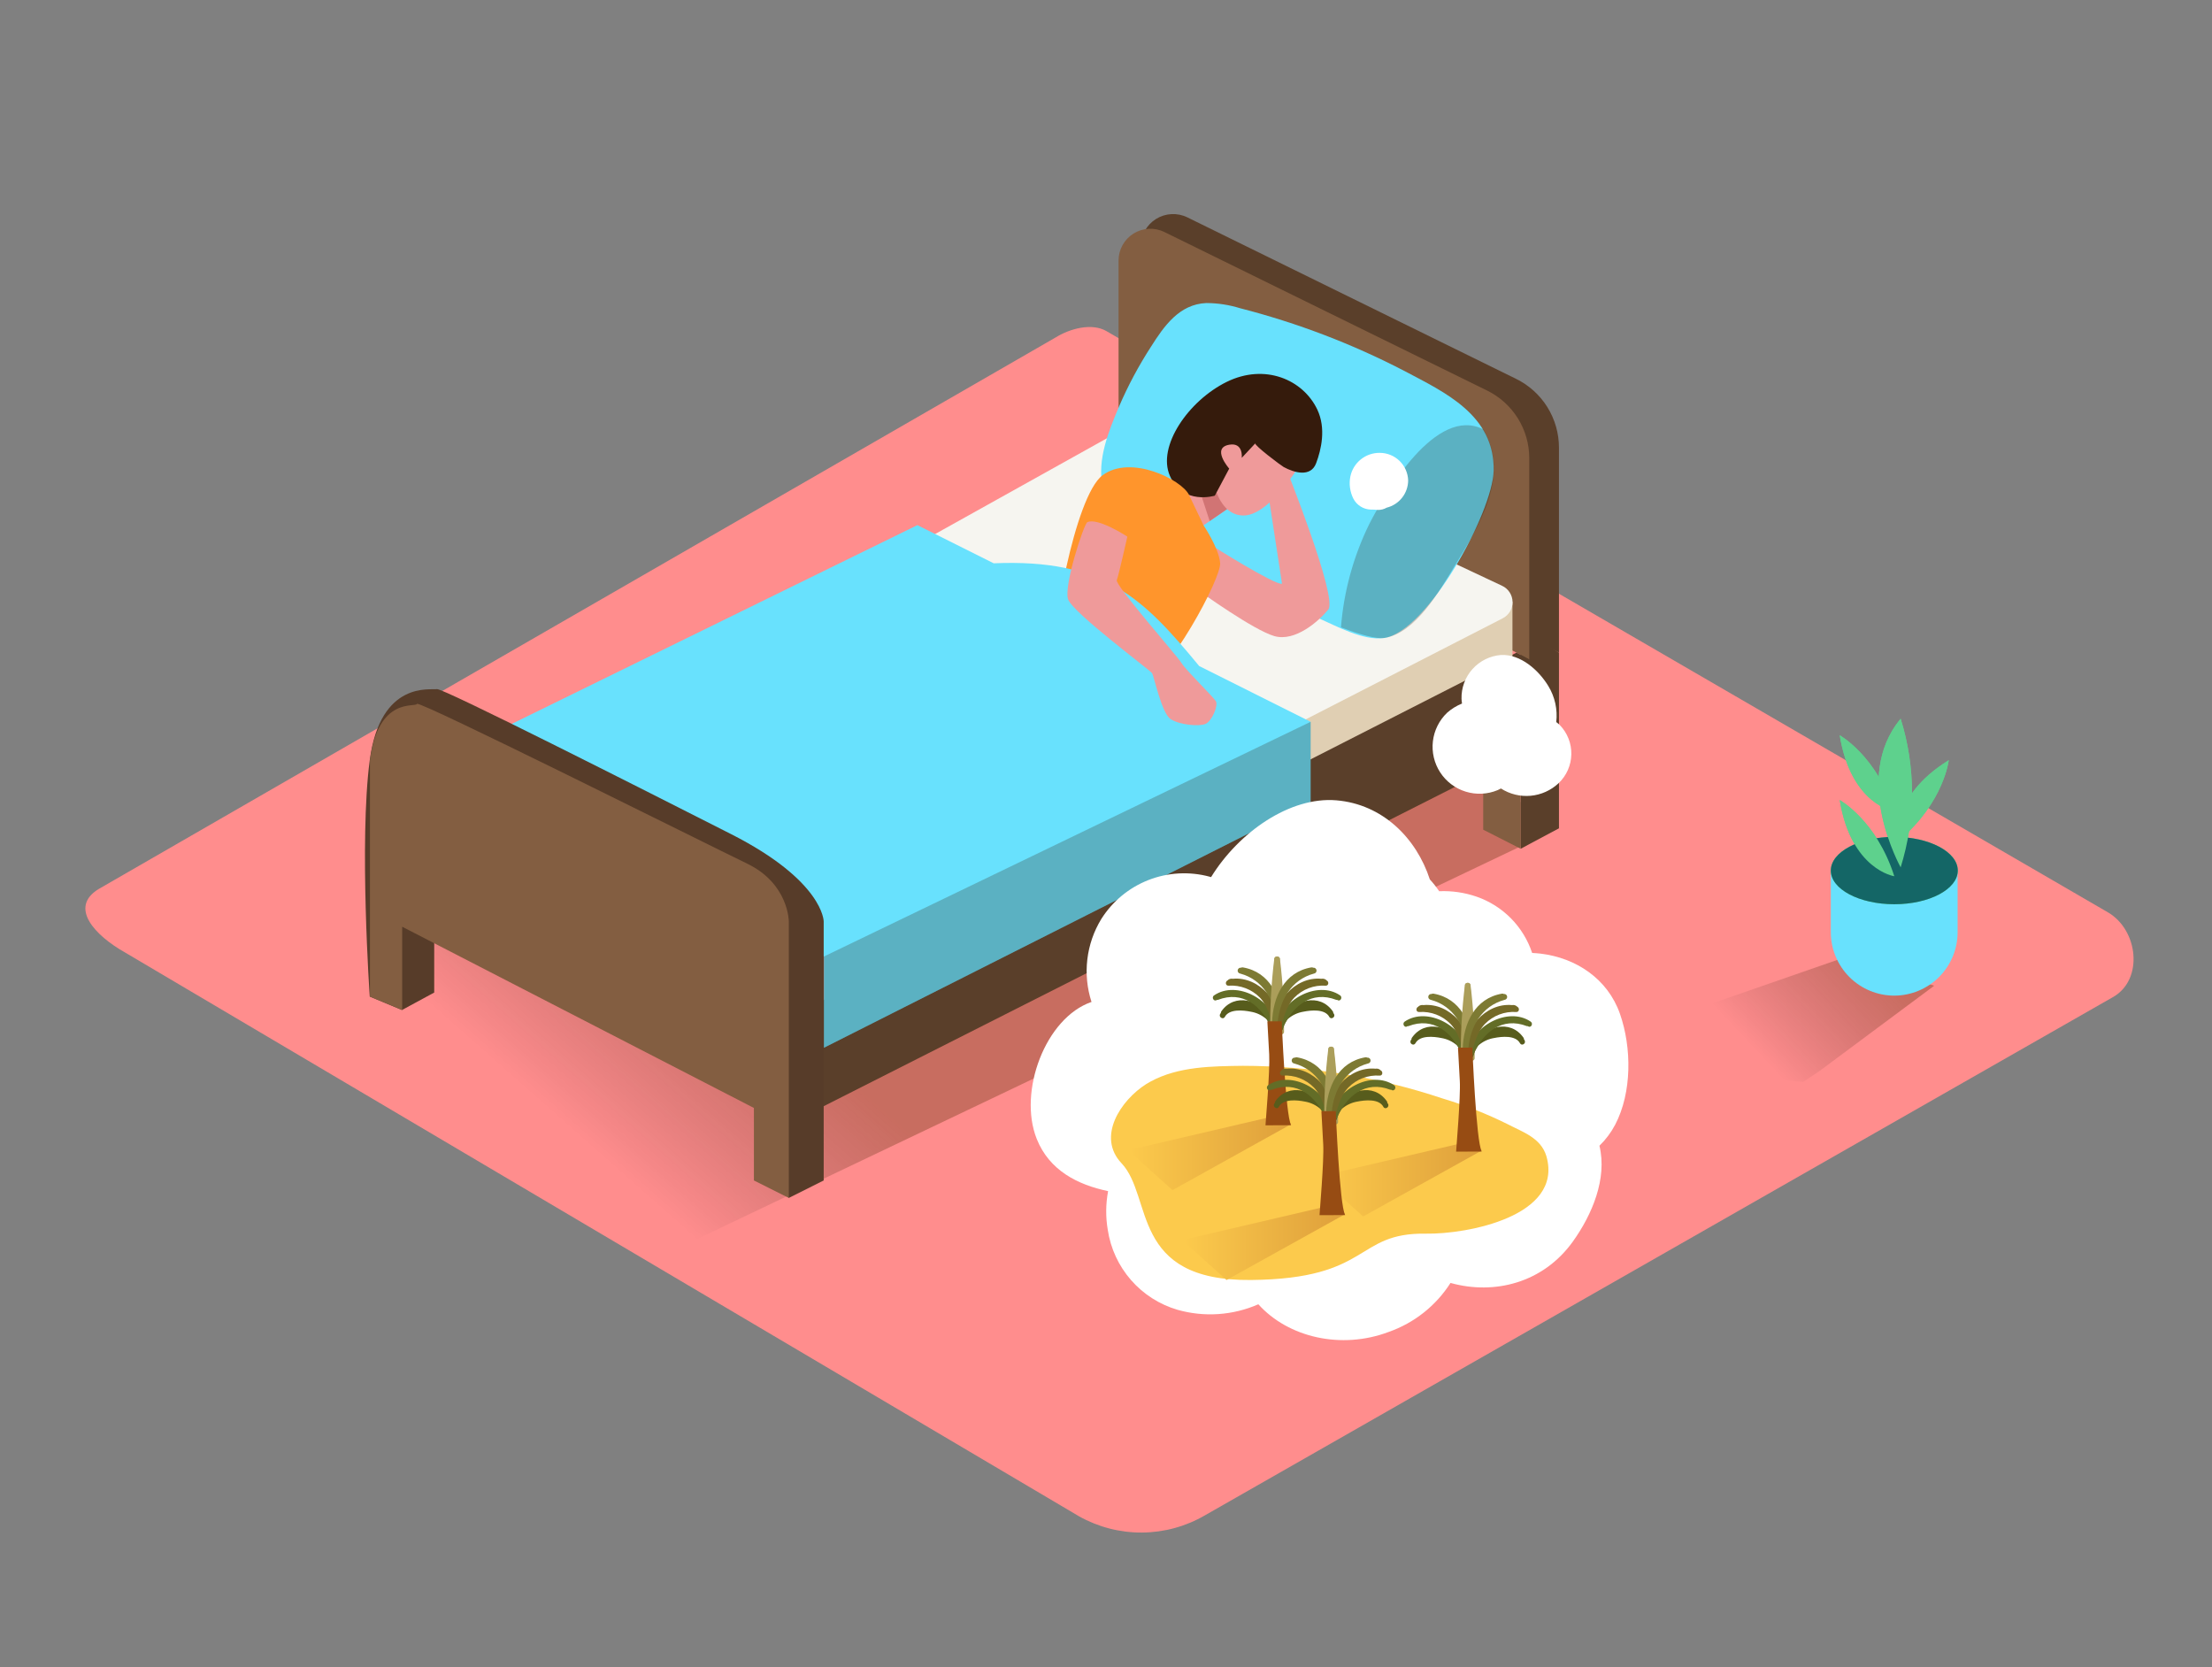 <svg width="406" height="306" viewBox="0 0 406 306" fill="none" xmlns="http://www.w3.org/2000/svg">
<rect x="0" y="0" width="406" height="306" fill="#808080" stroke="none"/>
<path d="M198.067 278.312L22.98 174.833C17.407 171.706 12.627 166.56 18.057 163.201L193.774 61.924C196.413 60.29 200.412 59.224 203.091 60.777L386.888 167.443C392.46 170.681 393.465 179.725 387.903 182.963L221.138 278.139C217.639 280.17 213.671 281.254 209.625 281.284C205.58 281.314 201.596 280.29 198.067 278.312Z" fill="#FF8D8D"/>
<path opacity="0.32" d="M64.32 194.047C67.162 194.919 70.309 198.553 73.222 199.122C75.008 199.477 78.541 203.811 80.327 203.953L126.875 227.927L286.139 151.985L206.969 98.505L55.074 187.074C59.763 190.555 58.87 192.362 64.32 194.047Z" fill="url(#paint0_linear_1_243)"/>
<path d="M209.384 78.905V45.227C209.384 44.219 209.641 43.227 210.131 42.345C210.621 41.463 211.327 40.721 212.183 40.187C213.039 39.654 214.017 39.348 215.025 39.297C216.032 39.247 217.035 39.454 217.941 39.899L278.272 69.537C280.633 70.696 282.621 72.493 284.011 74.725C285.401 76.957 286.138 79.534 286.139 82.163V119.779L209.384 78.905Z" fill="#5A3F2A"/>
<path d="M286.139 119.789V152.026L279.115 155.781V115.161" fill="#5A3F2A"/>
<path d="M205.304 80.935V47.816C205.305 46.825 205.557 45.851 206.038 44.985C206.519 44.119 207.213 43.39 208.054 42.866C208.894 42.342 209.854 42.041 210.844 41.99C211.833 41.94 212.819 42.142 213.708 42.578L272.964 71.688C275.281 72.828 277.233 74.594 278.599 76.786C279.964 78.978 280.688 81.509 280.688 84.092V121.038L205.304 80.935Z" fill="#835E41"/>
<path d="M279.115 155.781L272.233 152.279V125.088H279.115V155.781Z" fill="#835E41"/>
<path d="M145.987 205.658L279.115 138.323L280.688 121.038L278.343 119.789L145.987 186.13V205.658Z" fill="#5A3F2A"/>
<path d="M277.602 110.441V120.49L234.384 142.515L228.588 134.141" fill="#E0CFB3"/>
<path d="M168.612 99.702L210.024 76.621L275.704 107.518C276.269 107.781 276.748 108.197 277.087 108.719C277.426 109.241 277.611 109.848 277.622 110.47C277.632 111.093 277.468 111.705 277.147 112.239C276.826 112.772 276.361 113.204 275.806 113.486L237.51 133.136L168.612 99.702Z" fill="#F6F5F0"/>
<path d="M202.371 89.299C201.356 84.295 203.497 79.098 205.416 74.561C207.054 70.759 209.01 67.102 211.262 63.629C213.657 59.843 216.459 55.824 221.412 55.621C223.518 55.629 225.612 55.951 227.624 56.575C238.092 59.257 248.22 63.125 257.81 68.105C265.077 71.962 274.354 76.154 274.151 86.375C273.999 94.059 261.971 115.953 254.054 117.099C250.238 117.658 245.376 114.938 242.027 113.476C235.815 110.766 229.776 107.66 223.757 104.483C219.078 102.006 214.52 99.51 209.76 97.185C207.08 95.876 203.944 94.008 202.827 91.095C202.627 90.51 202.474 89.909 202.371 89.299Z" fill="#68E1FD"/>
<path opacity="0.24" d="M251.334 96.16C248.412 102.1 246.645 108.541 246.127 115.14C249.731 116.531 252.583 117.302 254.095 117.089C259.81 116.257 264.316 108.289 266.986 103.894C271.411 96.617 277.278 87.36 272.264 78.814C263.626 74.368 254.278 90.385 251.334 96.16Z" fill="#351B0C"/>
<path d="M220.255 108.573C220.255 108.573 230.111 115.678 233.917 116.754C237.723 117.83 242.037 114.034 243.803 111.872C245.569 109.71 236.018 85.858 236.018 85.858L232.435 88.375L235.307 107.142C234.029 107.447 222.478 100.159 222.478 100.159" fill="#EF9A9A"/>
<path d="M226.467 92.587L220.905 96.414C220.905 96.414 216.845 93.125 216.845 90.019C216.845 86.913 225.421 89.065 225.421 89.065" fill="#EF9A9A"/>
<path d="M225.239 93.43L222.031 95.642L219.89 89.106L223.818 89.39L225.239 93.43Z" fill="#D17474"/>
<path d="M241.783 78.854C241.854 80.316 234.13 94.759 228.142 94.617C222.153 94.475 221.97 83.503 221.97 83.503C221.97 83.503 220.732 79.443 222.518 78.428C224.305 77.413 226.416 77.474 227.319 79.108C228.223 80.742 227.045 75.667 231.207 74.591C235.368 73.515 241.57 75.048 241.783 78.854Z" fill="#EF9A9A"/>
<path d="M230.405 81.371C230.121 81.676 235.094 85.431 235.612 85.716C237.469 86.731 240.565 87.685 241.57 85.015C242.494 82.559 243.427 78.631 241.783 75.17C239.164 69.648 232.141 66.654 225.147 70.095C218.154 73.536 212.338 81.909 214.733 87.35C217.129 92.79 222.975 90.973 222.975 90.973L225.614 86.01C225.614 86.01 222.224 82.163 225.675 81.615C228.243 81.199 227.918 84.031 227.918 84.031L230.405 81.371Z" fill="#351B0C"/>
<path d="M220.905 96.414C220.905 96.414 223.716 100.585 223.95 103.326C224.183 106.066 214.815 123.727 208.207 127.686C201.599 131.644 195.012 122.134 193.875 119.647C192.738 117.16 197.184 91.085 202.371 87.228C207.557 83.371 216.855 88.04 218.225 90.811" fill="#FF952C"/>
<path d="M220.103 122.245C209.801 109.761 202.655 102.534 182.385 103.387L168.378 96.383L88.193 135.674L151.235 175.553V192.301L240.555 147.235V132.477L220.103 122.245Z" fill="#68E1FD"/>
<path opacity="0.24" d="M240.565 132.477L151.235 175.553V192.301L240.565 147.235V132.477Z" fill="#351B0C"/>
<path d="M144.78 219.868L151.184 216.661V169.108C151.184 169.108 151.184 161.719 134.183 153.091C117.182 144.464 81.2 126.234 80.185 126.478C79.17 126.722 69.832 124.753 67.863 139.541C65.894 154.33 67.863 182.912 67.863 182.912L73.78 185.379L79.698 182.171V163.434L133.198 188.403L144.749 219.868" fill="#573C29"/>
<path d="M144.78 188.322V169.108C144.78 169.108 144.78 162.206 137.137 158.511C129.494 154.817 76.775 128.447 76.531 129.188C76.287 129.929 69.426 127.706 67.904 139.541V182.912L73.821 185.378V170.093L138.375 203.354V216.661L144.78 219.868V188.322Z" fill="#835E41"/>
<path opacity="0.32" d="M316.954 195.63C319.796 196.503 322.648 197.355 325.571 197.944C327.357 198.261 329.16 198.468 330.971 198.563L334.016 196.533L355.006 180.923L338.949 175.584L300.968 188.779C305.657 192.24 311.453 193.945 316.954 195.63Z" fill="url(#paint1_linear_1_243)"/>
<path d="M346.612 163.921C342.826 163.597 338.838 162.45 336.036 159.861V171.087C336.036 174.178 337.264 177.141 339.449 179.327C341.634 181.512 344.598 182.739 347.688 182.739C350.773 182.731 353.729 181.5 355.908 179.316C358.087 177.132 359.31 174.172 359.31 171.087V159.658C355.362 161.282 350.855 164.287 346.612 163.921Z" fill="#68E1FD"/>
<path d="M347.688 165.962C354.124 165.962 359.341 163.194 359.341 159.78C359.341 156.366 354.124 153.599 347.688 153.599C341.253 153.599 336.036 156.366 336.036 159.78C336.036 163.194 341.253 165.962 347.688 165.962Z" fill="#5ED18D"/>
<path d="M347.688 160.826C347.688 160.826 339.761 159.658 337.67 146.839C337.66 146.839 344.42 150.574 347.688 160.826Z" fill="#5ED18D"/>
<path d="M348.855 159.192C348.855 159.192 339.72 142.88 348.855 131.918C351.633 140.797 351.633 150.313 348.855 159.192Z" fill="#5ED18D"/>
<path d="M347.688 148.94C347.688 148.94 339.761 147.773 337.67 134.953C337.66 134.953 344.42 138.689 347.688 148.94Z" fill="#5ED18D"/>
<path d="M348.652 154.167C348.652 154.167 346.622 146.403 357.686 139.521C357.676 139.521 356.843 147.194 348.652 154.167Z" fill="#5ED18D"/>
<path d="M347.688 165.962C354.124 165.962 359.341 163.194 359.341 159.78C359.341 156.366 354.124 153.599 347.688 153.599C341.253 153.599 336.036 156.366 336.036 159.78C336.036 163.194 341.253 165.962 347.688 165.962Z" fill="#146666"/>
<path d="M347.688 160.826C347.688 160.826 339.761 159.658 337.67 146.839C337.66 146.839 344.42 150.574 347.688 160.826Z" fill="#5ED18D"/>
<path d="M348.855 159.192C348.855 159.192 339.72 142.88 348.855 131.918C351.633 140.797 351.633 150.313 348.855 159.192Z" fill="#5ED18D"/>
<path d="M347.688 148.94C347.688 148.94 339.761 147.773 337.67 134.953C337.66 134.953 344.42 138.689 347.688 148.94Z" fill="#5ED18D"/>
<path d="M348.652 154.167C348.652 154.167 346.622 146.403 357.686 139.521C357.676 139.521 356.843 147.194 348.652 154.167Z" fill="#5ED18D"/>
<path d="M199.569 95.845C198.95 96.14 195.205 107.528 196.037 109.984C196.869 112.441 211.12 123.007 211.465 123.565C211.81 124.123 213.211 130.883 214.845 131.969C216.479 133.055 220.093 133.38 221.27 132.862C222.447 132.345 223.645 129.503 223.158 128.691C222.671 127.879 217.596 122.946 216.865 121.697C216.134 120.449 204.614 107.416 204.979 106.472C205.345 105.528 206.918 98.495 206.918 98.495C206.918 98.495 201.498 94.932 199.569 95.845Z" fill="#EF9A9A"/>
<path d="M258.46 88.192C258.423 86.833 257.857 85.543 256.882 84.595C255.908 83.647 254.602 83.117 253.243 83.117C251.982 83.102 250.756 83.525 249.773 84.314C248.79 85.102 248.111 86.208 247.853 87.441C247.578 88.817 247.767 90.245 248.391 91.501C248.696 92.099 249.157 92.603 249.725 92.96C250.293 93.318 250.948 93.515 251.619 93.531C252.035 93.531 252.461 93.531 252.877 93.592C253.453 93.608 254.022 93.464 254.521 93.176C255.637 92.898 256.628 92.257 257.341 91.356C258.053 90.454 258.447 89.341 258.46 88.192Z" fill="white"/>
<path d="M286.301 133.086C286.093 132.887 285.872 132.7 285.641 132.527C285.907 130.225 285.396 127.899 284.19 125.92C282.424 123.007 279.115 120.043 275.501 120.216C273.492 120.373 271.621 121.296 270.272 122.794C268.924 124.292 268.201 126.25 268.254 128.264C268.269 128.554 268.299 128.842 268.346 129.127C267.347 129.53 266.423 130.1 265.615 130.812C264.157 132.202 263.232 134.059 262.999 136.061C262.767 138.062 263.242 140.081 264.342 141.769C265.443 143.457 267.099 144.706 269.025 145.3C270.95 145.894 273.022 145.796 274.882 145.022C275.096 144.931 275.288 144.819 275.491 144.718C277.109 145.759 279.029 146.23 280.945 146.056C282.862 145.881 284.665 145.071 286.068 143.753C286.787 143.071 287.365 142.252 287.767 141.345C288.168 140.438 288.386 139.46 288.408 138.468C288.43 137.476 288.255 136.49 287.893 135.566C287.531 134.642 286.99 133.799 286.301 133.086Z" fill="white"/>
<path d="M297.324 186.048C295.081 179.674 289.305 175.807 282.738 175.026C282.231 174.965 281.723 174.934 281.216 174.904C280.426 172.523 279.1 170.355 277.34 168.567C275.581 166.779 273.434 165.419 271.066 164.591C268.847 163.818 266.501 163.474 264.154 163.576C263.635 162.812 263.062 162.086 262.438 161.404C259.972 153.842 253.791 147.6 245.275 146.89C236.759 146.179 227.36 152.746 222.285 160.988L222.021 160.907C218.312 159.907 214.38 160.121 210.802 161.518C207.223 162.916 204.187 165.423 202.137 168.672C200.758 170.93 199.883 173.46 199.573 176.088C199.263 178.715 199.525 181.379 200.341 183.897C191.876 186.8 186.831 200.36 190.282 209.028C192.586 214.803 197.752 217.442 203.386 218.62C202.944 220.966 202.923 223.372 203.325 225.725C203.837 229.138 205.315 232.334 207.585 234.935C209.854 237.536 212.821 239.433 216.134 240.402C221.045 241.793 226.287 241.434 230.963 239.387C236.434 245.477 246.188 247.75 254.887 244.462C259.57 242.82 263.566 239.653 266.234 235.469C274.283 237.722 283.266 235.469 288.717 227.836C292.208 222.944 295.03 216.336 293.568 210.287C294.725 209.164 295.698 207.865 296.451 206.44C299.557 200.512 299.506 192.27 297.324 186.048Z" fill="white"/>
<path d="M210.379 198.969C205.71 201.933 201.244 208.632 205.852 213.504C211.688 219.696 207.375 235.144 229.603 234.931C251.832 234.718 248.573 226.202 261.758 226.425C269.208 226.547 286.981 223.258 283.835 212.215C282.82 208.825 279.501 207.79 276.73 206.338C272.881 204.428 268.878 202.846 264.763 201.608C252.955 197.665 240.59 195.643 228.142 195.62C222.478 195.691 216.286 195.721 211.171 198.513C210.893 198.655 210.629 198.807 210.379 198.969Z" fill="#FCCA4C"/>
<path d="M235.693 204.43L207.06 211.109L215.2 218.437L236.972 206.338L235.693 204.43Z" fill="url(#paint2_linear_1_243)"/>
<path d="M233.917 176.142V176.041C233.846 175.442 234.688 175.401 234.932 175.909V175.969C234.934 175.993 234.934 176.017 234.932 176.041C235.464 180.418 235.712 184.826 235.673 189.236C235.688 189.302 235.69 189.371 235.679 189.439C235.668 189.506 235.643 189.571 235.607 189.629C235.533 189.746 235.417 189.829 235.282 189.86C235.147 189.891 235.006 189.867 234.889 189.794C234.772 189.72 234.689 189.604 234.658 189.469C234.58 189.52 234.49 189.551 234.396 189.557C234.303 189.563 234.21 189.544 234.126 189.503C234.042 189.462 233.97 189.4 233.917 189.323C233.865 189.246 233.833 189.156 233.826 189.063C233.533 184.76 233.564 180.441 233.917 176.142Z" fill="#AB9E5A"/>
<path d="M223.95 186.119C223.95 186.048 224.041 186.008 224.082 185.947C224.066 185.835 224.095 185.722 224.163 185.632C226.629 182.11 231.268 183.602 233.389 186.566C233.989 187.237 234.365 188.078 234.465 188.972C234.536 189.581 233.653 189.611 233.45 189.073C233.39 189.011 233.348 188.934 233.328 188.85C233.156 188.2 232.859 187.59 232.455 187.053C231.632 186.332 230.623 185.857 229.542 185.683C228.182 185.409 225.624 185.135 224.812 186.637C224.518 187.206 223.635 186.698 223.95 186.119Z" fill="#575C1C"/>
<path d="M222.843 182.689C227.035 179.826 233.815 183.592 234.394 188.434C234.405 188.498 234.402 188.563 234.383 188.625C234.365 188.688 234.332 188.745 234.288 188.792C234.244 188.839 234.189 188.876 234.128 188.898C234.067 188.92 234.002 188.928 233.937 188.921C233.886 188.951 233.828 188.97 233.768 188.975C233.709 188.981 233.649 188.973 233.593 188.953C233.536 188.933 233.485 188.9 233.443 188.858C233.401 188.815 233.369 188.764 233.348 188.708C231.592 184.648 228.101 181.745 223.523 183.521H223.422H223.361C222.813 183.937 222.285 183.054 222.843 182.689Z" fill="#636D27"/>
<path d="M225.33 179.938L225.411 179.847C225.531 179.755 225.669 179.689 225.816 179.654C225.963 179.62 226.115 179.616 226.264 179.644C231.207 179.177 235.247 184.15 235.287 188.85C235.29 188.922 235.277 188.993 235.248 189.059C235.219 189.126 235.176 189.184 235.121 189.231C235.066 189.278 235.002 189.312 234.932 189.33C234.862 189.349 234.789 189.351 234.719 189.337C234.653 189.388 234.575 189.423 234.493 189.439C234.41 189.454 234.326 189.45 234.245 189.426C234.165 189.402 234.091 189.36 234.031 189.302C233.97 189.244 233.924 189.173 233.897 189.093C233.217 187.013 232.811 184.739 231.237 183.095C230.496 182.338 229.6 181.75 228.61 181.374C227.62 180.997 226.559 180.839 225.503 180.912C224.894 180.953 224.843 180.131 225.33 179.938Z" fill="#746927"/>
<path d="M227.776 177.614C227.877 177.556 227.996 177.534 228.111 177.553C233.095 178.405 235.216 183.034 235.318 187.703C235.318 187.815 235.318 187.926 235.318 188.038C235.318 188.698 234.303 188.687 234.303 188.038C234.301 188.014 234.301 187.99 234.303 187.967C234.303 187.896 234.303 187.815 234.303 187.743C233.968 183.633 231.836 179.816 227.634 178.69C227.491 178.671 227.362 178.596 227.274 178.482C227.187 178.368 227.148 178.223 227.167 178.081C227.186 177.938 227.261 177.809 227.375 177.721C227.489 177.634 227.633 177.595 227.776 177.614Z" fill="#7D7A33"/>
<path d="M234.891 176.142V176.041C234.962 175.442 234.12 175.401 233.876 175.909V175.969C233.875 175.993 233.875 176.017 233.876 176.041C233.344 180.418 233.096 184.826 233.135 189.236C233.104 189.37 233.128 189.511 233.201 189.629C233.275 189.746 233.391 189.829 233.526 189.86C233.661 189.891 233.802 189.867 233.919 189.794C234.036 189.72 234.119 189.604 234.15 189.469C234.228 189.52 234.318 189.551 234.412 189.557C234.505 189.563 234.598 189.544 234.682 189.503C234.766 189.462 234.838 189.4 234.891 189.323C234.943 189.246 234.975 189.156 234.983 189.063C235.275 184.76 235.245 180.441 234.891 176.142Z" fill="#AB9E5A"/>
<path d="M244.848 186.119C244.848 186.048 244.757 186.008 244.716 185.947C244.732 185.835 244.703 185.722 244.635 185.632C242.169 182.11 237.53 183.602 235.409 186.566C234.809 187.237 234.433 188.078 234.333 188.972C234.262 189.581 235.145 189.611 235.348 189.073C235.408 189.011 235.45 188.934 235.47 188.85C235.642 188.2 235.939 187.59 236.343 187.053C237.166 186.332 238.175 185.857 239.256 185.683C240.616 185.409 243.174 185.135 243.986 186.637C244.28 187.206 245.163 186.698 244.848 186.119Z" fill="#575C1C"/>
<path d="M245.965 182.689C241.773 179.826 234.993 183.592 234.414 188.434C234.403 188.498 234.406 188.563 234.425 188.625C234.443 188.688 234.476 188.745 234.52 188.792C234.565 188.839 234.619 188.876 234.68 188.898C234.741 188.92 234.807 188.928 234.871 188.921C234.923 188.951 234.98 188.97 235.04 188.975C235.099 188.981 235.159 188.973 235.216 188.953C235.272 188.933 235.323 188.9 235.365 188.858C235.407 188.815 235.44 188.764 235.46 188.708C237.216 184.648 240.707 181.745 245.285 183.521H245.386H245.447C245.995 183.937 246.503 183.054 245.965 182.689Z" fill="#636D27"/>
<path d="M243.478 179.938L243.397 179.847C243.277 179.755 243.139 179.689 242.992 179.654C242.845 179.62 242.693 179.616 242.544 179.644C237.601 179.177 233.562 184.15 233.521 188.85C233.518 188.922 233.532 188.993 233.56 189.059C233.589 189.126 233.633 189.184 233.687 189.231C233.742 189.278 233.807 189.312 233.876 189.33C233.946 189.349 234.019 189.351 234.089 189.337C234.156 189.388 234.233 189.423 234.315 189.439C234.398 189.454 234.483 189.45 234.563 189.426C234.643 189.402 234.717 189.36 234.777 189.302C234.838 189.244 234.884 189.173 234.912 189.093C235.592 187.013 235.998 184.739 237.571 183.095C238.312 182.338 239.208 181.75 240.198 181.374C241.189 180.997 242.249 180.839 243.306 180.912C243.904 180.953 243.955 180.131 243.478 179.938Z" fill="#746927"/>
<path d="M241.032 177.614C240.931 177.556 240.812 177.534 240.697 177.553C235.713 178.405 233.592 183.034 233.491 187.703C233.491 187.815 233.491 187.926 233.491 188.038C233.491 188.698 234.506 188.687 234.506 188.038C234.507 188.014 234.507 187.99 234.506 187.967C234.506 187.896 234.506 187.815 234.506 187.743C234.841 183.633 236.972 179.816 241.174 178.69C241.317 178.671 241.446 178.596 241.534 178.482C241.621 178.368 241.66 178.223 241.641 178.081C241.622 177.938 241.547 177.809 241.433 177.721C241.319 177.634 241.175 177.595 241.032 177.614Z" fill="#7D7A33"/>
<path d="M232.273 206.541C232.273 206.287 233.125 196.452 232.953 193.539C232.78 190.626 232.618 187.449 232.618 187.449H235.257C235.257 187.449 235.937 204.643 236.972 206.521L232.273 206.541Z" fill="#974C13"/>
<path d="M270.68 209.261L242.047 215.94L250.198 223.268L271.959 211.17L270.68 209.261Z" fill="url(#paint3_linear_1_243)"/>
<path d="M268.904 180.973V180.872C268.833 180.273 269.675 180.232 269.919 180.74V180.801C269.92 180.825 269.92 180.848 269.919 180.872C270.451 185.25 270.699 189.657 270.66 194.067C270.691 194.202 270.667 194.343 270.594 194.46C270.52 194.577 270.404 194.66 270.269 194.691C270.134 194.722 269.993 194.698 269.876 194.625C269.759 194.552 269.676 194.435 269.645 194.3C269.567 194.352 269.477 194.382 269.383 194.388C269.29 194.394 269.197 194.376 269.113 194.335C269.029 194.294 268.957 194.232 268.904 194.154C268.852 194.077 268.82 193.988 268.812 193.894C268.52 189.591 268.55 185.272 268.904 180.973Z" fill="#AB9E5A"/>
<path d="M258.937 190.951C258.937 190.88 259.028 190.839 259.069 190.778C259.053 190.667 259.082 190.554 259.15 190.464C261.616 186.942 266.255 188.434 268.376 191.397C268.976 192.068 269.352 192.909 269.452 193.803C269.523 194.412 268.64 194.442 268.437 193.905C268.377 193.842 268.335 193.765 268.315 193.681C268.143 193.032 267.847 192.422 267.442 191.885C266.619 191.163 265.61 190.689 264.529 190.514C263.169 190.24 260.611 189.966 259.799 191.469C259.505 192.037 258.622 191.57 258.937 190.951Z" fill="#575C1C"/>
<path d="M257.81 187.51C262.002 184.648 268.782 188.413 269.361 193.255C269.372 193.319 269.369 193.384 269.35 193.447C269.332 193.509 269.299 193.566 269.255 193.613C269.21 193.661 269.156 193.697 269.095 193.719C269.034 193.742 268.969 193.749 268.904 193.742C268.853 193.772 268.795 193.791 268.735 193.797C268.676 193.802 268.616 193.795 268.56 193.774C268.503 193.754 268.452 193.721 268.41 193.679C268.368 193.636 268.335 193.585 268.315 193.529C266.559 189.469 263.068 186.566 258.49 188.342H258.389H258.328C257.81 188.769 257.292 187.886 257.81 187.51Z" fill="#636D27"/>
<path d="M260.317 184.769L260.398 184.678C260.518 184.586 260.656 184.521 260.803 184.486C260.95 184.451 261.102 184.447 261.251 184.475C266.194 184.008 270.234 188.982 270.274 193.681C270.277 193.753 270.264 193.825 270.235 193.891C270.206 193.957 270.163 194.016 270.108 194.062C270.053 194.109 269.989 194.143 269.919 194.162C269.849 194.18 269.776 194.182 269.706 194.168C269.64 194.22 269.562 194.255 269.48 194.27C269.397 194.286 269.312 194.281 269.232 194.257C269.152 194.234 269.078 194.191 269.018 194.133C268.957 194.075 268.911 194.004 268.884 193.925C268.204 191.844 267.798 189.57 266.224 187.926C265.483 187.169 264.587 186.582 263.597 186.205C262.607 185.828 261.546 185.671 260.49 185.744C259.84 185.784 259.84 184.962 260.317 184.769Z" fill="#746927"/>
<path d="M262.763 182.435C262.864 182.377 262.983 182.355 263.098 182.374C268.082 183.227 270.203 187.855 270.305 192.524C270.305 192.636 270.305 192.747 270.305 192.859C270.305 193.519 269.29 193.509 269.29 192.859C269.288 192.835 269.288 192.812 269.29 192.788C269.29 192.717 269.29 192.636 269.29 192.565C268.955 188.454 266.823 184.638 262.621 183.511C262.478 183.492 262.349 183.417 262.261 183.303C262.174 183.189 262.135 183.045 262.154 182.902C262.173 182.759 262.248 182.63 262.362 182.542C262.476 182.455 262.62 182.416 262.763 182.435Z" fill="#7D7A33"/>
<path d="M269.878 180.973V180.872C269.949 180.273 269.107 180.232 268.863 180.74V180.801C268.862 180.825 268.862 180.848 268.863 180.872C268.331 185.25 268.083 189.657 268.122 194.067C268.091 194.202 268.115 194.343 268.188 194.46C268.262 194.577 268.379 194.66 268.513 194.691C268.648 194.722 268.789 194.698 268.906 194.625C269.023 194.552 269.106 194.435 269.137 194.3C269.215 194.352 269.306 194.382 269.399 194.388C269.492 194.394 269.585 194.376 269.669 194.335C269.753 194.294 269.825 194.232 269.878 194.154C269.931 194.077 269.962 193.988 269.97 193.894C270.262 189.591 270.232 185.272 269.878 180.973Z" fill="#AB9E5A"/>
<path d="M279.846 190.951C279.846 190.88 279.754 190.839 279.714 190.778C279.729 190.667 279.7 190.554 279.632 190.464C277.166 186.942 272.527 188.434 270.406 191.397C269.807 192.068 269.43 192.909 269.33 193.803C269.259 194.412 270.142 194.442 270.345 193.905C270.405 193.842 270.447 193.765 270.467 193.681C270.639 193.032 270.936 192.422 271.34 191.885C272.163 191.163 273.173 190.689 274.253 190.514C275.613 190.24 278.171 189.966 278.983 191.469C279.277 192.037 280.14 191.57 279.846 190.951Z" fill="#575C1C"/>
<path d="M280.952 187.51C276.76 184.648 269.98 188.413 269.401 193.255C269.39 193.319 269.393 193.384 269.412 193.447C269.43 193.509 269.463 193.566 269.507 193.613C269.552 193.661 269.607 193.697 269.667 193.719C269.728 193.742 269.794 193.749 269.858 193.742C269.91 193.772 269.967 193.791 270.027 193.797C270.086 193.802 270.146 193.795 270.203 193.774C270.259 193.754 270.31 193.721 270.352 193.679C270.394 193.636 270.427 193.585 270.447 193.529C272.203 189.469 275.694 186.566 280.272 188.342H280.374H280.434C280.983 188.769 281.49 187.886 280.952 187.51Z" fill="#636D27"/>
<path d="M278.465 184.769L278.384 184.678C278.264 184.586 278.126 184.521 277.979 184.486C277.833 184.451 277.68 184.447 277.532 184.475C272.588 184.008 268.549 188.982 268.508 193.681C268.505 193.753 268.519 193.825 268.548 193.891C268.576 193.957 268.62 194.016 268.674 194.062C268.729 194.109 268.794 194.143 268.863 194.162C268.933 194.18 269.006 194.182 269.077 194.168C269.143 194.22 269.22 194.255 269.303 194.27C269.385 194.286 269.47 194.281 269.55 194.257C269.63 194.234 269.704 194.191 269.765 194.133C269.825 194.075 269.871 194.004 269.899 193.925C270.579 191.844 270.985 189.57 272.558 187.926C273.299 187.169 274.196 186.582 275.186 186.205C276.176 185.828 277.236 185.671 278.293 185.744C278.892 185.784 278.942 184.962 278.465 184.769Z" fill="#746927"/>
<path d="M276.019 182.435C275.918 182.377 275.799 182.355 275.684 182.374C270.7 183.227 268.579 187.855 268.478 192.524C268.478 192.636 268.478 192.747 268.478 192.859C268.478 193.519 269.493 193.509 269.493 192.859C269.494 192.835 269.494 192.812 269.493 192.788C269.493 192.717 269.493 192.636 269.493 192.565C269.827 188.454 271.959 184.638 276.161 183.511C276.304 183.492 276.433 183.417 276.521 183.303C276.608 183.189 276.647 183.045 276.628 182.902C276.609 182.759 276.534 182.63 276.42 182.542C276.306 182.455 276.162 182.416 276.019 182.435Z" fill="#7D7A33"/>
<path d="M267.26 211.373C267.26 211.119 268.112 201.284 267.94 198.371C267.767 195.457 267.605 192.281 267.605 192.281H270.244C270.244 192.281 270.924 209.475 271.959 211.352L267.26 211.373Z" fill="#974C13"/>
<path d="M245.61 220.924L216.977 227.603L225.127 234.931L246.899 222.842L245.61 220.924Z" fill="url(#paint4_linear_1_243)"/>
<path d="M243.833 192.646V192.585C243.762 191.986 244.605 191.946 244.848 192.453V192.514C244.85 192.538 244.85 192.561 244.848 192.585C245.381 196.963 245.628 201.37 245.589 205.78C245.62 205.915 245.597 206.056 245.523 206.173C245.45 206.29 245.333 206.373 245.199 206.404C245.064 206.435 244.923 206.411 244.806 206.338C244.689 206.265 244.605 206.148 244.574 206.013C244.496 206.065 244.406 206.095 244.313 206.101C244.22 206.107 244.126 206.089 244.042 206.048C243.958 206.007 243.887 205.945 243.834 205.867C243.781 205.79 243.75 205.701 243.742 205.607C243.447 201.291 243.478 196.958 243.833 192.646Z" fill="#AB9E5A"/>
<path d="M233.866 202.613C233.866 202.542 233.958 202.502 233.998 202.441C233.983 202.329 234.012 202.216 234.079 202.126C236.546 198.604 241.184 200.096 243.306 203.06C243.905 203.731 244.281 204.571 244.382 205.465C244.453 206.074 243.57 206.105 243.367 205.567C243.307 205.505 243.264 205.428 243.245 205.344C243.072 204.694 242.776 204.084 242.372 203.547C241.549 202.826 240.539 202.351 239.459 202.177C238.099 201.903 235.541 201.629 234.729 203.131C234.465 203.75 233.552 203.192 233.866 202.613Z" fill="#575C1C"/>
<path d="M232.76 199.182C236.952 196.32 243.732 200.086 244.31 204.927C244.322 204.991 244.318 205.057 244.3 205.119C244.282 205.181 244.249 205.238 244.205 205.286C244.16 205.333 244.105 205.369 244.044 205.392C243.983 205.414 243.918 205.422 243.854 205.415C243.802 205.445 243.745 205.464 243.685 205.469C243.625 205.475 243.565 205.467 243.509 205.447C243.453 205.426 243.402 205.394 243.36 205.351C243.317 205.309 243.285 205.258 243.265 205.201C241.509 201.141 238.017 198.239 233.44 200.015H233.338H233.277C232.729 200.441 232.222 199.558 232.76 199.182Z" fill="#636D27"/>
<path d="M235.247 196.442L235.328 196.351C235.448 196.259 235.586 196.193 235.732 196.158C235.879 196.123 236.032 196.12 236.18 196.148C241.123 195.681 245.163 200.654 245.204 205.354C245.207 205.426 245.193 205.497 245.164 205.563C245.136 205.629 245.092 205.688 245.038 205.735C244.983 205.782 244.918 205.816 244.849 205.834C244.779 205.852 244.706 205.855 244.635 205.841C244.569 205.892 244.492 205.927 244.409 205.943C244.327 205.958 244.242 205.954 244.162 205.93C244.081 205.906 244.008 205.864 243.947 205.806C243.887 205.748 243.841 205.676 243.813 205.597C243.133 203.517 242.727 201.243 241.154 199.599C240.413 198.842 239.516 198.254 238.526 197.877C237.536 197.501 236.476 197.343 235.419 197.416C234.82 197.447 234.77 196.645 235.247 196.442Z" fill="#746927"/>
<path d="M237.693 194.118C237.794 194.059 237.912 194.038 238.028 194.057C243.011 194.909 245.133 199.538 245.234 204.207C245.234 204.318 245.234 204.43 245.234 204.542C245.234 205.201 244.219 205.191 244.219 204.542C244.217 204.518 244.217 204.494 244.219 204.471C244.219 204.4 244.219 204.318 244.219 204.247C243.884 200.137 241.753 196.32 237.551 195.194C237.408 195.175 237.279 195.1 237.191 194.986C237.103 194.871 237.065 194.727 237.084 194.585C237.102 194.442 237.177 194.312 237.291 194.225C237.406 194.137 237.55 194.099 237.693 194.118Z" fill="#7D7A33"/>
<path d="M244.808 192.646V192.585C244.879 191.986 244.036 191.946 243.793 192.453V192.514C243.791 192.538 243.791 192.561 243.793 192.585C243.261 196.963 243.013 201.37 243.052 205.78C243.021 205.915 243.045 206.056 243.118 206.173C243.191 206.29 243.308 206.373 243.443 206.404C243.577 206.435 243.719 206.411 243.836 206.338C243.953 206.265 244.036 206.148 244.067 206.013C244.145 206.065 244.235 206.095 244.328 206.101C244.422 206.107 244.515 206.089 244.599 206.048C244.683 206.007 244.755 205.945 244.807 205.867C244.86 205.79 244.892 205.701 244.899 205.607C245.194 201.291 245.163 196.958 244.808 192.646Z" fill="#AB9E5A"/>
<path d="M254.765 202.613C254.765 202.542 254.674 202.502 254.633 202.441C254.649 202.329 254.619 202.216 254.552 202.126C252.085 198.604 247.447 200.096 245.326 203.06C244.726 203.731 244.35 204.571 244.25 205.465C244.179 206.074 245.062 206.105 245.265 205.567C245.325 205.505 245.367 205.428 245.386 205.344C245.559 204.694 245.855 204.084 246.259 203.547C247.082 202.826 248.092 202.351 249.172 202.177C250.533 201.903 253.09 201.629 253.902 203.131C254.207 203.75 255.09 203.192 254.765 202.613Z" fill="#575C1C"/>
<path d="M255.882 199.182C251.69 196.32 244.909 200.086 244.331 204.927C244.319 204.991 244.323 205.057 244.341 205.119C244.36 205.181 244.392 205.238 244.437 205.286C244.481 205.333 244.536 205.369 244.597 205.392C244.658 205.414 244.723 205.422 244.788 205.415C244.839 205.445 244.897 205.464 244.956 205.469C245.016 205.475 245.076 205.467 245.132 205.447C245.188 205.426 245.239 205.394 245.282 205.351C245.324 205.309 245.356 205.258 245.376 205.201C247.132 201.141 250.624 198.239 255.201 200.015H255.303H255.364C255.912 200.441 256.419 199.558 255.882 199.182Z" fill="#636D27"/>
<path d="M253.395 196.442L253.314 196.351C253.194 196.259 253.056 196.193 252.909 196.158C252.762 196.123 252.609 196.12 252.461 196.148C247.518 195.681 243.478 200.654 243.438 205.354C243.435 205.426 243.448 205.497 243.477 205.563C243.506 205.629 243.549 205.688 243.604 205.735C243.659 205.782 243.723 205.816 243.793 205.834C243.862 205.852 243.935 205.855 244.006 205.841C244.072 205.892 244.15 205.927 244.232 205.943C244.314 205.958 244.399 205.954 244.48 205.93C244.56 205.906 244.633 205.864 244.694 205.806C244.755 205.748 244.801 205.676 244.828 205.597C245.508 203.517 245.914 201.243 247.487 199.599C248.228 198.842 249.125 198.254 250.115 197.877C251.105 197.501 252.165 197.343 253.222 197.416C253.821 197.447 253.872 196.645 253.395 196.442Z" fill="#746927"/>
<path d="M250.949 194.118C250.847 194.059 250.729 194.038 250.614 194.057C245.63 194.909 243.509 199.538 243.407 204.207C243.407 204.318 243.407 204.43 243.407 204.542C243.407 205.201 244.422 205.191 244.422 204.542C244.424 204.518 244.424 204.494 244.422 204.471C244.422 204.4 244.422 204.318 244.422 204.247C244.757 200.137 246.889 196.32 251.091 195.194C251.233 195.175 251.363 195.1 251.45 194.986C251.538 194.871 251.576 194.727 251.558 194.585C251.539 194.442 251.464 194.312 251.35 194.225C251.236 194.137 251.091 194.099 250.949 194.118Z" fill="#7D7A33"/>
<path d="M242.189 223.035C242.189 222.781 243.042 212.946 242.869 210.033C242.697 207.12 242.534 203.943 242.534 203.943H245.173C245.173 203.943 245.853 221.137 246.889 223.015L242.189 223.035Z" fill="#974C13"/>
<defs>
<linearGradient id="paint0_linear_1_243" x1="123.048" y1="223.36" x2="150.159" y2="192.686" gradientUnits="userSpaceOnUse">
<stop stop-opacity="0"/>
<stop offset="0.99" stop-color="#552800"/>
</linearGradient>
<linearGradient id="paint1_linear_1_243" x1="320.953" y1="191.448" x2="340.959" y2="172.63" gradientUnits="userSpaceOnUse">
<stop stop-opacity="0"/>
<stop offset="0.99" stop-color="#552800"/>
</linearGradient>
<linearGradient id="paint2_linear_1_243" x1="207.06" y1="211.434" x2="236.972" y2="211.434" gradientUnits="userSpaceOnUse">
<stop offset="0.01" stop-color="#FCCA4C"/>
<stop offset="1" stop-color="#DE9F3B"/>
</linearGradient>
<linearGradient id="paint3_linear_1_243" x1="242.047" y1="216.265" x2="271.959" y2="216.265" gradientUnits="userSpaceOnUse">
<stop offset="0.01" stop-color="#FCCA4C"/>
<stop offset="1" stop-color="#DE9F3B"/>
</linearGradient>
<linearGradient id="paint4_linear_1_243" x1="216.977" y1="227.927" x2="246.899" y2="227.927" gradientUnits="userSpaceOnUse">
<stop offset="0.01" stop-color="#FCCA4C"/>
<stop offset="1" stop-color="#DE9F3B"/>
</linearGradient>
</defs>
</svg>
